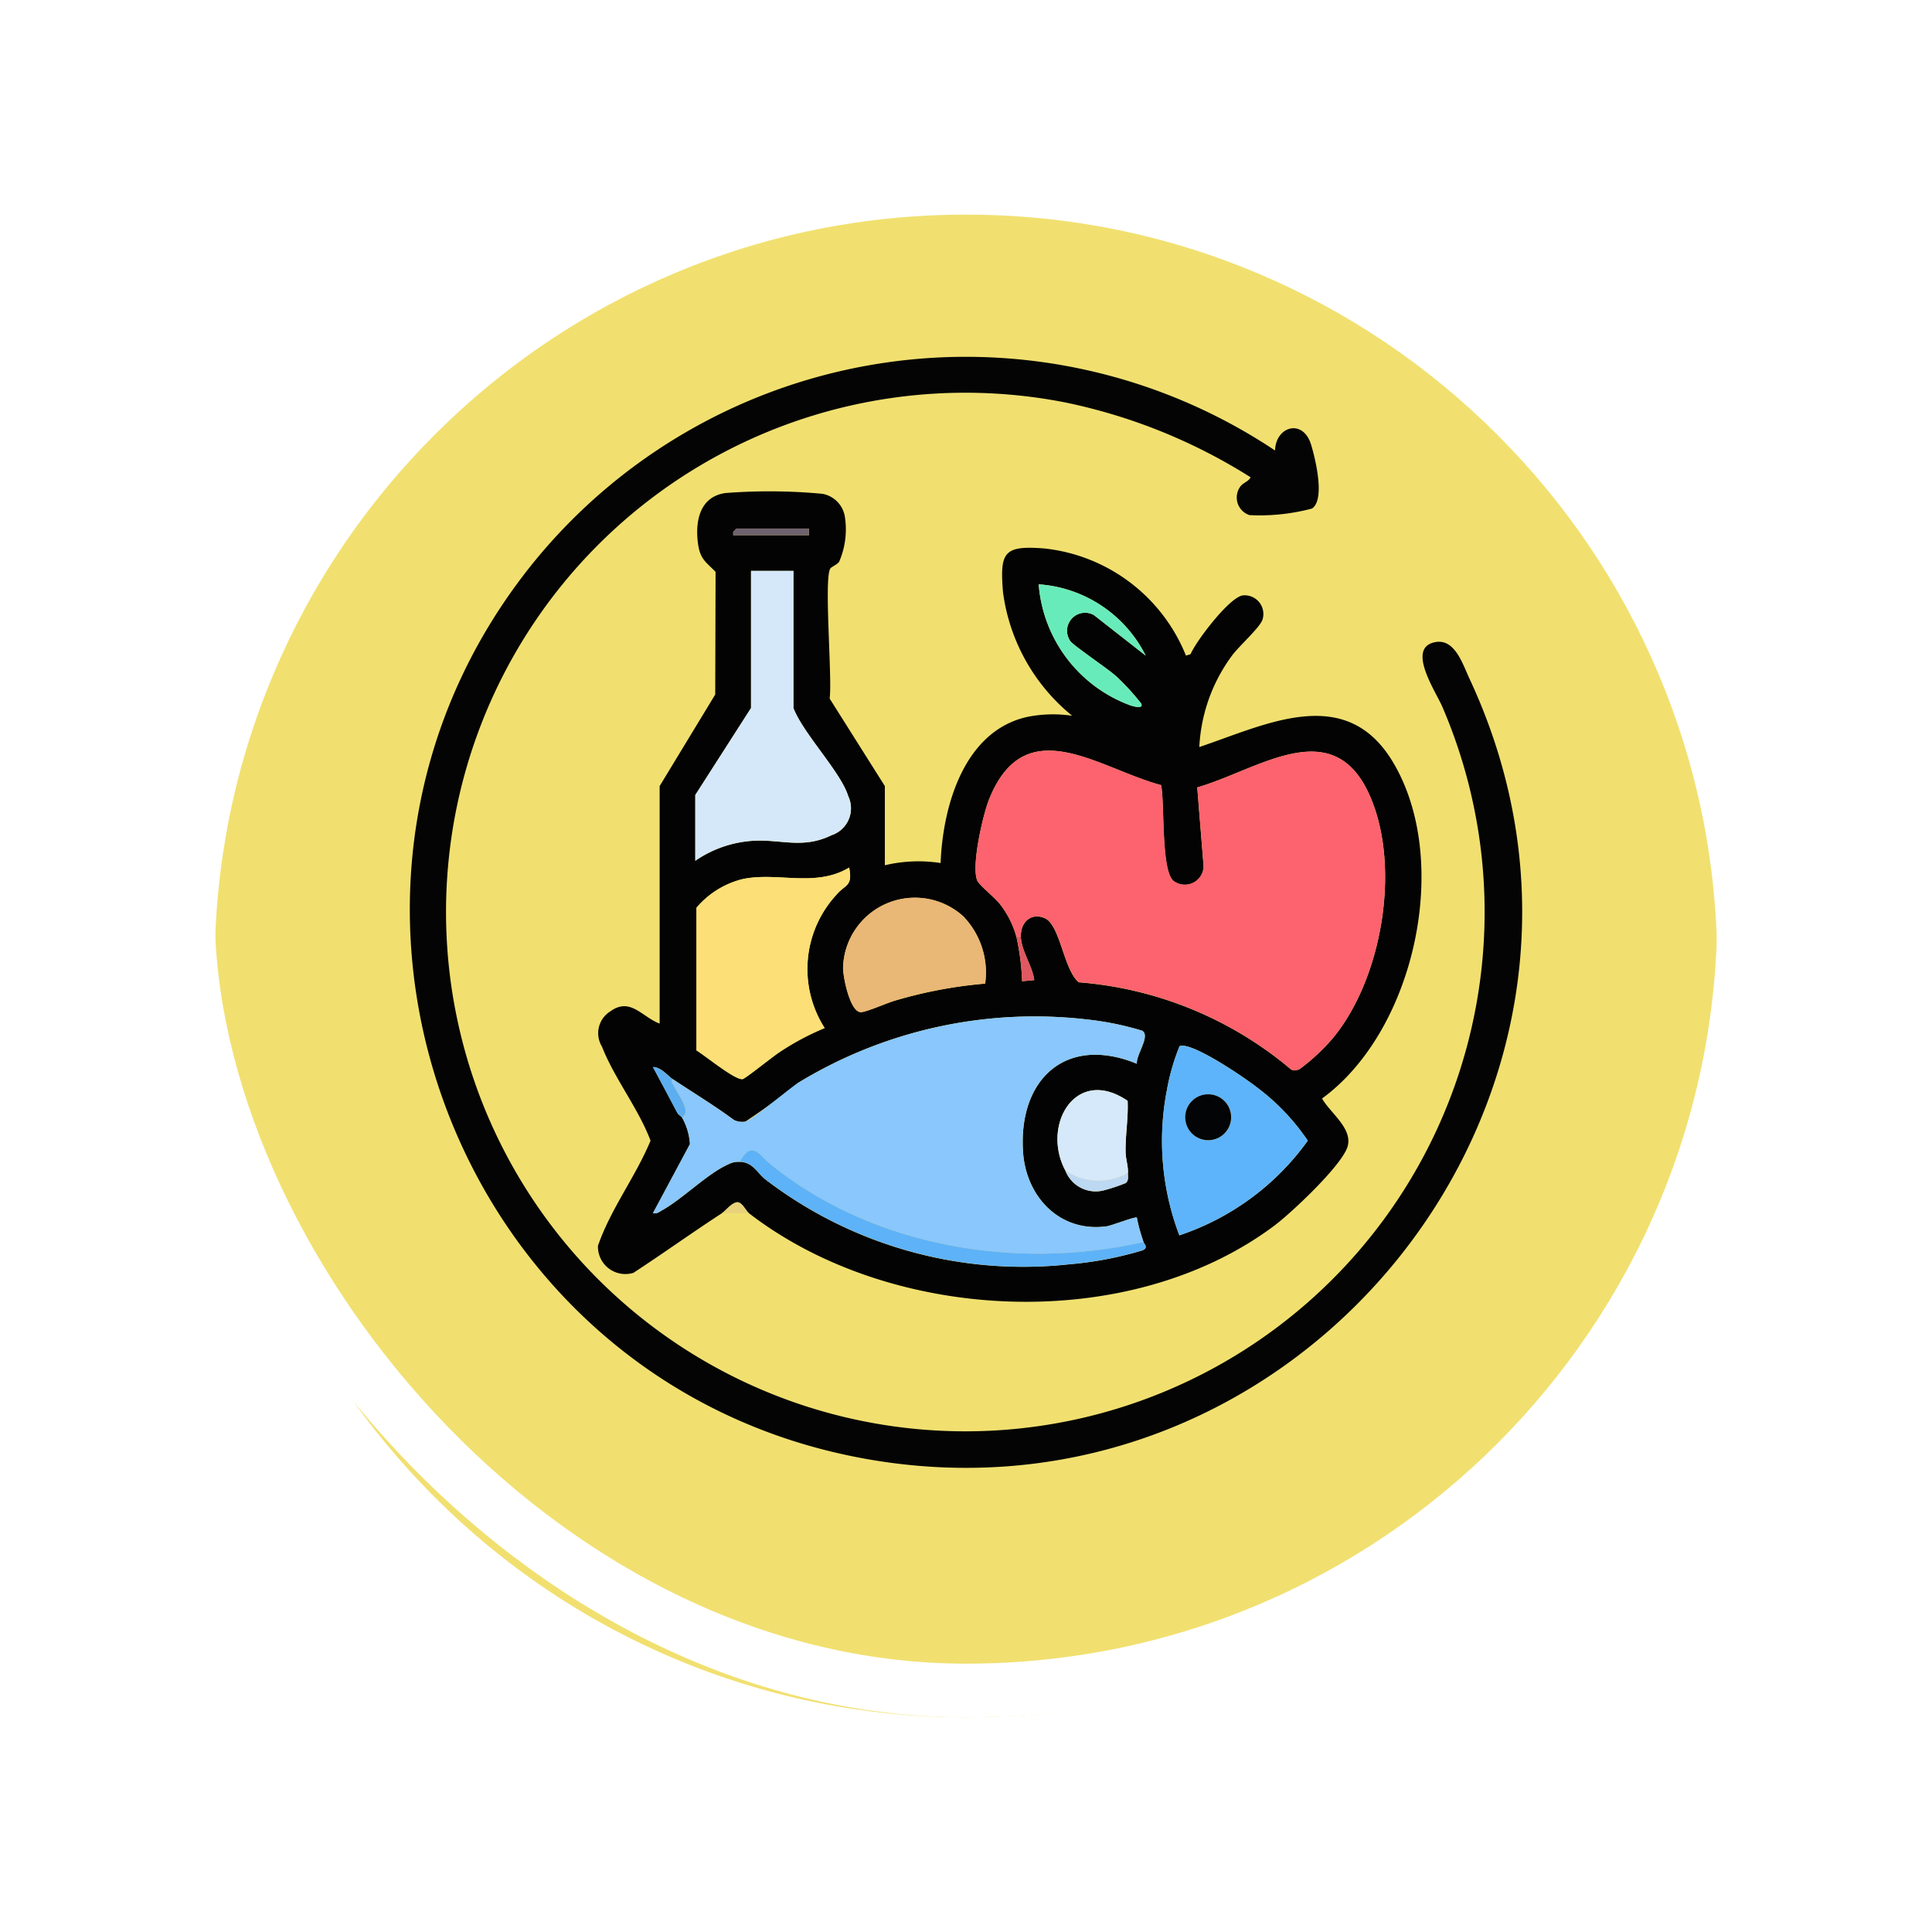 <svg xmlns="http://www.w3.org/2000/svg" xmlns:xlink="http://www.w3.org/1999/xlink" width="108" height="108" viewBox="0 0 108 108">
  <defs>
    <filter id="Trazado_896985" x="0" y="0" width="108" height="108" filterUnits="userSpaceOnUse">
      <feOffset dy="3" input="SourceAlpha"/>
      <feGaussianBlur stdDeviation="3" result="blur"/>
      <feFlood flood-opacity="0.161"/>
      <feComposite operator="in" in2="blur"/>
      <feComposite in="SourceGraphic"/>
    </filter>
  </defs>
  <g id="Grupo_1109826" data-name="Grupo 1109826" transform="translate(-747.781 -3827)">
    <g id="Grupo_1098742" data-name="Grupo 1098742" transform="translate(-446.539 3444.258)">
      <g transform="matrix(1, 0, 0, 1, 1194.32, 382.74)" filter="url(#Trazado_896985)">
        <g id="Trazado_896985-2" data-name="Trazado 896985" transform="translate(9 6)" fill="#efdb59" opacity="0.859">
          <path d="M 45 88.5 C 39.127 88.5 33.43 87.35 28.068 85.082 C 22.889 82.891 18.236 79.755 14.241 75.759 C 10.245 71.764 7.109 67.112 4.918 61.932 C 2.65 56.57 1.5 50.873 1.5 45 C 1.5 39.127 2.65 33.43 4.918 28.068 C 7.109 22.889 10.245 18.236 14.241 14.241 C 18.236 10.245 22.889 7.109 28.068 4.918 C 33.43 2.65 39.127 1.5 45 1.5 C 50.873 1.5 56.57 2.65 61.932 4.918 C 67.111 7.109 71.764 10.245 75.759 14.241 C 79.754 18.236 82.891 22.889 85.082 28.068 C 87.35 33.43 88.5 39.127 88.5 45 C 88.5 50.873 87.35 56.57 85.082 61.932 C 82.891 67.112 79.754 71.764 75.759 75.759 C 71.764 79.755 67.111 82.891 61.932 85.082 C 56.57 87.35 50.873 88.5 45 88.5 Z" stroke="none"/>
          <path d="M 45 3 C 39.329 3 33.829 4.11 28.653 6.299 C 23.652 8.415 19.16 11.443 15.301 15.301 C 11.443 19.16 8.415 23.652 6.299 28.653 C 4.11 33.829 3 39.329 3 45 C 3 50.671 4.11 56.171 6.299 61.347 C 8.415 66.348 11.443 70.84 15.301 74.699 C 19.16 78.557 23.652 81.585 28.653 83.701 C 33.829 85.89 39.329 87 45 87 C 50.671 87 56.171 85.89 61.347 83.701 C 66.348 81.585 70.84 78.557 74.698 74.699 C 78.557 70.84 81.585 66.348 83.701 61.347 C 85.89 56.171 87 50.671 87 45 C 87 39.329 85.89 33.829 83.701 28.653 C 81.585 23.652 78.557 19.16 74.698 15.301 C 70.84 11.443 66.348 8.415 61.347 6.299 C 56.171 4.11 50.671 3 45 3 M 45 0 C 69.853 0 90 20.147 90 45 L 90 45 C 90 69.853 69.853 90 45 90 C 20.147 90 -7.62939453125e-06 69.853 -7.62939453125e-06 45 L -7.62939453125e-06 45 C -7.62939453125e-06 20.147 20.147 0 45 0 Z" stroke="none" fill="#fff"/>
        </g>
      </g>
      <g id="Rectángulo_400907" data-name="Rectángulo 400907" transform="translate(1203.32 388.742)" fill="none" stroke="#fff" stroke-width="3">
        <rect width="90" height="90" rx="45" stroke="none"/>
        <rect x="1.5" y="1.5" width="87" height="87" rx="43.5" fill="none"/>
      </g>
    </g>
    <g id="fresh-food_12503419_copia" data-name="fresh-food_12503419 copia" transform="translate(765.452 3841.699)">
      <path id="Trazado_1033714" data-name="Trazado 1033714" d="M75.448,90.846c-1.67,1.084-3.284,2.247-4.953,3.336a1.532,1.532,0,0,1-1.985-1.508c.708-2.061,2.1-3.854,2.94-5.879-.68-1.805-2.021-3.48-2.714-5.254a1.439,1.439,0,0,1,.475-1.981c1.114-.8,1.763.324,2.747.69V66.974l3.108-5.119L75.085,55c-.5-.525-.849-.68-.974-1.524-.186-1.26.065-2.686,1.536-2.885a31.827,31.827,0,0,1,5.418.045,1.554,1.554,0,0,1,1.243,1.25,4.554,4.554,0,0,1-.319,2.555c-.146.18-.427.268-.494.379-.362.59.123,6.146-.033,7.262l3.086,4.891V71.4a8.1,8.1,0,0,1,3.116-.125c.125-3.186,1.31-7.391,4.857-8.171a7.249,7.249,0,0,1,2.5-.06,10.7,10.7,0,0,1-3.869-6.913c-.18-2.24.033-2.619,2.315-2.44a9.635,9.635,0,0,1,7.913,5.988l.256-.078c.327-.761,2.194-3.211,2.932-3.288a1.044,1.044,0,0,1,1.092,1.35c-.138.445-1.328,1.494-1.715,2.028a9.368,9.368,0,0,0-1.818,5.1c3.748-1.263,8.181-3.568,10.82.836,3.3,5.5,1.255,15.007-3.959,18.811.447.8,1.71,1.659,1.431,2.671-.284,1.034-3.13,3.706-4.065,4.411C98.208,97.649,84.9,97,76.943,90.844c-.165-.128-.376-.633-.665-.607-.342.068-.6.459-.831.607Zm4.862-38.269H76.257l-.186.189v.184h4.237v-.374Zm-.873,2.368H77.068v7.666l-3.116,4.862v3.677a6.377,6.377,0,0,1,3.07-1.105c1.659-.145,2.89.485,4.539-.322a1.582,1.582,0,0,0,.936-2.192c-.394-1.315-2.511-3.49-3.06-4.918ZM99.13,59.682a7.251,7.251,0,0,0-5.982-3.987,7.858,7.858,0,0,0,5.134,6.77c.085.025.743.241.6-.1a13.326,13.326,0,0,0-1.368-1.5c-.457-.429-2.453-1.76-2.606-2.006a1.008,1.008,0,0,1,1.323-1.448l2.9,2.27ZM91.9,75.389a13.853,13.853,0,0,1,.321,2.495l.678-.066c-.1-.786-.728-1.642-.75-2.43s.56-1.363,1.34-1.027c.856.367,1.06,2.9,1.9,3.583A20.911,20.911,0,0,1,107.238,82.8c.176.118.312.06.49,0a11.333,11.333,0,0,0,1.873-1.745c2.737-3.322,3.786-9.472,2.1-13.443-2.036-4.81-6.231-1.566-9.69-.563l.354,4.395a1.043,1.043,0,0,1-1.682.829c-.718-.59-.485-4.343-.693-5.352-3.527-.949-7.586-4.217-9.608.776-.354.873-1.019,3.781-.662,4.571.115.251,1.009.969,1.285,1.333a5.237,5.237,0,0,1,.894,1.787ZM81.182,80.5a6.126,6.126,0,0,1,.683-7.479c.47-.552.9-.429.686-1.493-1.9,1.147-4.045.211-6.01.658a4.926,4.926,0,0,0-2.525,1.589v7.975c.45.264,2.2,1.709,2.588,1.6.18-.048,1.707-1.285,2.094-1.531A14.694,14.694,0,0,1,81.182,80.5Zm7.808-6.186a4.02,4.02,0,0,0-6.778,2.8c-.01.5.384,2.51,1,2.5.319-.007,1.5-.539,1.956-.662a25.174,25.174,0,0,1,4.986-.934,4.519,4.519,0,0,0-1.167-3.7ZM72.705,83.367c-.306-.2-.65-.681-1.119-.686.452.839.9,1.679,1.345,2.525.08.155.259.251.274.281a3.458,3.458,0,0,1,.449,1.5l-2.069,3.861c.224.048.346-.07.519-.166,1.15-.643,2.533-2.049,3.678-2.556a1.206,1.206,0,0,1,.666-.145c.738.027.937.6,1.438.994A23.706,23.706,0,0,0,94.834,93.71a20,20,0,0,0,4.089-.773c.088-.042.173-.066.206-.171s-.1-.219-.118-.3a9.847,9.847,0,0,1-.376-1.371c-.08-.075-1.411.45-1.692.489-2.616.352-4.5-1.647-4.67-4.16-.269-4.067,2.4-6.554,6.362-4.93-.045-.52.785-1.566.291-1.848a16.76,16.76,0,0,0-3.11-.63A25.4,25.4,0,0,0,79.7,83.563a36.242,36.242,0,0,1-2.952,2.167,1.037,1.037,0,0,1-.64-.095c-1.1-.813-2.265-1.517-3.4-2.27Zm28.305,8.721a14.466,14.466,0,0,0,7.18-5.292,12.294,12.294,0,0,0-2.839-2.978c-.736-.577-3.329-2.33-4.165-2.329-.224,0-.15.028-.219.165a12.073,12.073,0,0,0-.655,2.334,14.85,14.85,0,0,0,.7,8.1Zm-6.366-3.61A1.814,1.814,0,0,0,96.8,89.57a9.992,9.992,0,0,0,1.215-.406c.181-.15.115-.367.123-.562.017-.417-.125-.766-.131-1.178-.015-.969.156-1.891.113-2.855-2.9-1.981-4.843,1.373-3.474,3.909Z" transform="translate(-52.755 -37.73)" fill="#030303"/>
      <path id="Trazado_1033715" data-name="Trazado 1033715" d="M53.605,10.484c.037-1.356,1.562-1.8,2.014-.329.241.789.8,3.08.05,3.575a11.4,11.4,0,0,1-3.492.366,1.035,1.035,0,0,1-.55-1.542c.156-.273.484-.307.61-.573a31.144,31.144,0,0,0-10.444-4.2A29.029,29.029,0,1,0,62.978,24.86c-.334-.818-1.981-3.206-.557-3.63,1.2-.357,1.649,1.144,2.053,2.009C75.192,46.2,55.038,71.54,30.291,66.771,7.414,62.362-2.581,34.808,12.224,16.656A31.148,31.148,0,0,1,53.605,10.484Z" transform="translate(0)" fill="#040404"/>
      <path id="Trazado_1033716" data-name="Trazado 1033716" d="M111.746,290.2h-1.5c.226-.146.489-.537.831-.607C111.37,289.566,111.58,290.073,111.746,290.2Z" transform="translate(-87.558 -237.085)" fill="#e9d27a"/>
      <path id="Trazado_1033717" data-name="Trazado 1033717" d="M197.8,148.1a5.236,5.236,0,0,0-.894-1.787c-.276-.364-1.172-1.082-1.285-1.333-.359-.789.307-3.7.662-4.571,2.023-4.993,6.083-1.725,9.608-.776.209,1.009,0,4.782.693,5.352a1.052,1.052,0,0,0,1.682-.829l-.354-4.395c3.459-1,7.654-4.247,9.69.563,1.682,3.971.633,10.12-2.1,13.443a11.4,11.4,0,0,1-1.873,1.745c-.176.063-.314.121-.49,0a20.916,20.916,0,0,0-11.846-4.862c-.839-.688-1.045-3.216-1.9-3.583-.778-.334-1.361.239-1.34,1.027H197.8Z" transform="translate(-158.655 -110.444)" fill="#fc636e"/>
      <path id="Trazado_1033718" data-name="Trazado 1033718" d="M88.122,230.646c1.135.753,2.3,1.458,3.4,2.27a1.025,1.025,0,0,0,.64.095c.329-.043,2.4-1.81,2.952-2.167a25.4,25.4,0,0,1,16.117-3.549,16.758,16.758,0,0,1,3.11.63c.494.283-.336,1.328-.291,1.848-3.959-1.624-6.632.863-6.362,4.93.166,2.511,2.054,4.513,4.67,4.16.281-.038,1.612-.563,1.692-.489a9.621,9.621,0,0,0,.376,1.371c-7.1,1.606-15.165.268-20.876-4.366-.623-.507-1-1.348-1.687-.121a1.213,1.213,0,0,0-.666.145c-1.145.505-2.526,1.913-3.678,2.556-.171.1-.294.214-.519.166l2.069-3.861a3.5,3.5,0,0,0-.449-1.5c.575-.276-.184-1.248-.394-1.664-.05-.1-.324-.419-.1-.455Z" transform="translate(-68.172 -185.009)" fill="#89c7fc"/>
      <path id="Trazado_1033719" data-name="Trazado 1033719" d="M108.8,185.974a14.755,14.755,0,0,0-2.483,1.321c-.387.246-1.915,1.483-2.094,1.531-.392.1-2.137-1.34-2.59-1.6v-7.975a4.944,4.944,0,0,1,2.526-1.589c1.965-.447,4.114.489,6.01-.658.208,1.065-.216.941-.686,1.493a6.126,6.126,0,0,0-.683,7.479Z" transform="translate(-80.371 -143.206)" fill="#fcdf76"/>
      <path id="Trazado_1033720" data-name="Trazado 1033720" d="M106.735,77.25v7.665c.548,1.428,2.666,3.6,3.06,4.918a1.582,1.582,0,0,1-.936,2.192c-1.649.809-2.88.178-4.539.322a6.394,6.394,0,0,0-3.07,1.105V89.777l3.116-4.862V77.25Z" transform="translate(-80.054 -60.035)" fill="#d4e8fa"/>
      <path id="Trazado_1033721" data-name="Trazado 1033721" d="M259.187,247.541a14.85,14.85,0,0,1-.7-8.1,12.071,12.071,0,0,1,.655-2.334c.07-.136-.007-.165.219-.165.836,0,3.429,1.752,4.165,2.329a12.326,12.326,0,0,1,2.839,2.978,14.464,14.464,0,0,1-7.18,5.292Zm2.9-6.6a1.283,1.283,0,1,0-1.283,1.283A1.284,1.284,0,0,0,262.082,240.939Z" transform="translate(-210.932 -193.183)" fill="#5eb4fb"/>
      <path id="Trazado_1033722" data-name="Trazado 1033722" d="M157.735,188.187a4.516,4.516,0,0,1,1.167,3.7,25.271,25.271,0,0,0-4.986.934c-.455.123-1.639.655-1.956.661-.617.012-1.011-1.993-1-2.5a4.02,4.02,0,0,1,6.778-2.8Z" transform="translate(-121.501 -151.605)" fill="#e9b776"/>
      <path id="Trazado_1033723" data-name="Trazado 1033723" d="M138.813,277.3c.02.08.14.181.118.3s-.118.13-.206.171a19.994,19.994,0,0,1-4.089.773,23.721,23.721,0,0,1-16.948-4.739c-.5-.392-.7-.967-1.438-.994.683-1.227,1.062-.386,1.687.121C123.65,277.572,131.711,278.91,138.813,277.3Z" transform="translate(-92.561 -222.569)" fill="#5eb2f8"/>
      <path id="Trazado_1033724" data-name="Trazado 1033724" d="M226.989,256.507a3.327,3.327,0,0,1-3.49-.125c-1.37-2.536.568-5.89,3.474-3.909.043.964-.128,1.886-.113,2.855.007.412.146.761.131,1.178Z" transform="translate(-181.61 -205.635)" fill="#d5e9fa"/>
      <path id="Trazado_1033725" data-name="Trazado 1033725" d="M222.732,85.747l-2.9-2.27a1.008,1.008,0,0,0-1.323,1.448c.153.246,2.149,1.577,2.606,2.006a13.313,13.313,0,0,1,1.368,1.5c.143.341-.514.125-.6.1a7.86,7.86,0,0,1-5.134-6.77A7.251,7.251,0,0,1,222.732,85.747Z" transform="translate(-176.357 -63.795)" fill="#68ebba"/>
      <path id="Trazado_1033726" data-name="Trazado 1033726" d="M225.75,279a3.327,3.327,0,0,0,3.49.125c-.007.194.058.412-.123.562a10.2,10.2,0,0,1-1.215.406A1.814,1.814,0,0,1,225.75,279Z" transform="translate(-183.861 -228.253)" fill="#bcd8f3"/>
      <path id="Trazado_1033727" data-name="Trazado 1033727" d="M118.238,63v.374H114l0-.184.185-.189Z" transform="translate(-90.685 -48.154)" fill="#6e636e"/>
      <path id="Trazado_1033728" data-name="Trazado 1033728" d="M88.13,244.806c-.219.037.055.356.1.455.208.416.969,1.388.394,1.664-.015-.03-.193-.126-.274-.281-.44-.846-.893-1.685-1.345-2.525.469,0,.813.484,1.119.686Z" transform="translate(-68.181 -199.17)" fill="#5daef1"/>
      <path id="Trazado_1033729" data-name="Trazado 1033729" d="M209.5,200.25c.022.788.645,1.644.75,2.43l-.678.066a13.834,13.834,0,0,0-.321-2.495h.249Z" transform="translate(-170.103 -162.592)" fill="#e05862"/>
      <circle id="Elipse_11989" data-name="Elipse 11989" cx="1.283" cy="1.283" r="1.283" transform="translate(48.584 46.472)" fill="#020405"/>
    </g>
  </g>
</svg>
